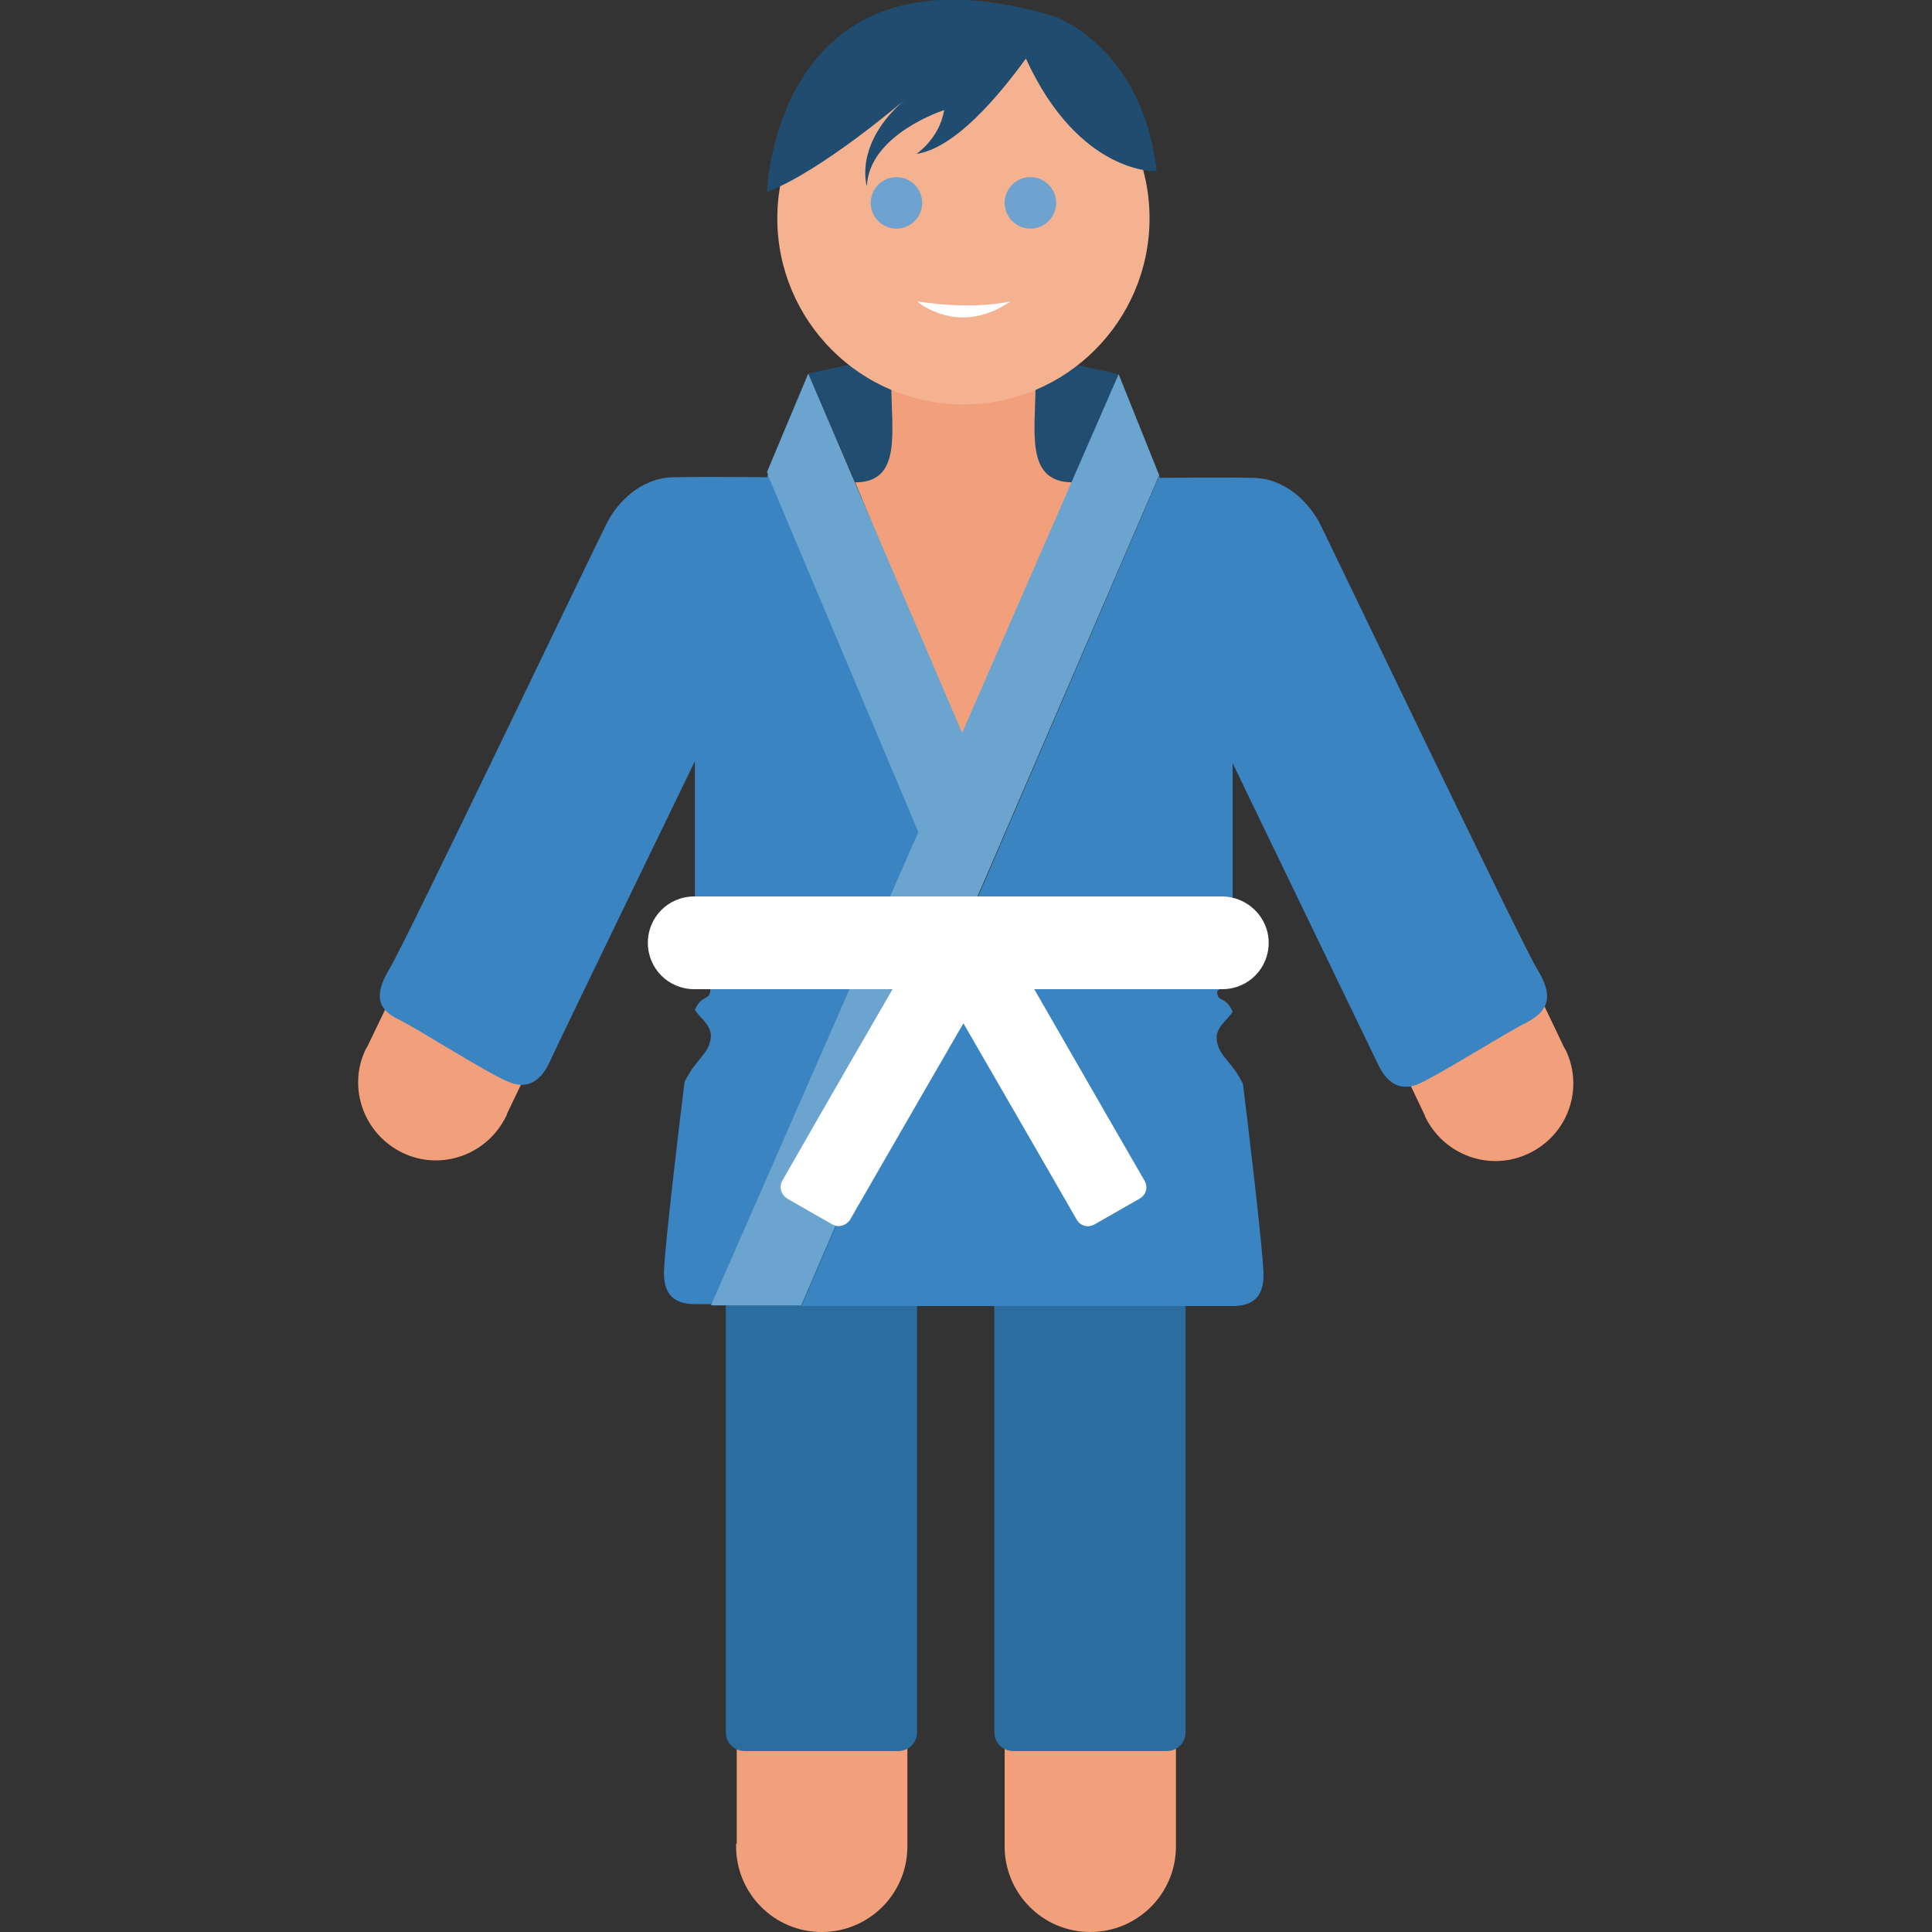 <?xml version="1.0" encoding="utf-8"?>
<!-- Generator: Adobe Illustrator 18.1.1, SVG Export Plug-In . SVG Version: 6.00 Build 0)  -->
<!DOCTYPE svg PUBLIC "-//W3C//DTD SVG 1.1//EN" "http://www.w3.org/Graphics/SVG/1.1/DTD/svg11.dtd">
<svg version="1.1" id="Слой_1" xmlns="http://www.w3.org/2000/svg" xmlns:xlink="http://www.w3.org/1999/xlink" x="0px" y="0px"
	 viewBox="0 0 300 300" enable-background="new 0 0 300 300" xml:space="preserve">
<rect x="0" y="0" width="300" height="300" fill="#333333" stroke="none"/>
<g id="newbie">
	<g>
		<path fill-rule="evenodd" clip-rule="evenodd" fill="#F1A07B" d="M182.5,222H156v64.3h0c0,0.1,0,0.3,0,0.4
			c0,7.3,5.9,13.3,13.3,13.3c7.3,0,13.3-5.9,13.3-13.3c0-0.1,0-0.3,0-0.4h0V222z"/>
		<path fill-rule="evenodd" clip-rule="evenodd" fill="#F1A07B" d="M114.3,286.3L114.3,286.3c0,0.1,0,0.3,0,0.4
			c0,7.3,5.9,13.3,13.3,13.3c7.3,0,13.3-5.9,13.3-13.3c0-0.1,0-0.3,0-0.4h0V222h-26.5V286.3z"/>
	</g>
	<path fill-rule="evenodd" clip-rule="evenodd" fill="#2B6D9E" d="M157.3,172.2h23.9c1.6,0,2.9,1.3,2.9,2.9V269
		c0,1.6-1.3,2.9-2.9,2.9h-23.9c-1.6,0-2.9-1.3-2.9-2.9v-93.9C154.4,173.5,155.7,172.2,157.3,172.2z"/>
	<path fill-rule="evenodd" clip-rule="evenodd" fill="#2B6D9E" d="M115.6,172.2h23.9c1.6,0,2.9,1.3,2.9,2.9V269
		c0,1.6-1.3,2.9-2.9,2.9h-23.9c-1.6,0-2.9-1.3-2.9-2.9v-93.9C112.7,173.5,114,172.2,115.6,172.2z"/>
	<path fill-rule="evenodd" clip-rule="evenodd" fill="#F1A07B" d="M243.1,163c-0.1-0.1-0.1-0.2-0.2-0.3l0,0l-25.2-52.8L196,120.3
		l25.2,52.8l0,0c0,0.1,0.1,0.2,0.1,0.3c2.9,6,10.1,8.6,16.1,5.7C243.5,176.2,246,169,243.1,163z"/>
	<path fill-rule="evenodd" clip-rule="evenodd" fill="#F1A07B" d="M104,120.3l-21.7-10.4L57,162.6l0,0c-0.1,0.1-0.1,0.2-0.2,0.3
		c-2.9,6-0.3,13.2,5.7,16.1c6,2.9,13.2,0.3,16.1-5.7c0.1-0.1,0.1-0.2,0.1-0.3l0,0L104,120.3z"/>
	<path fill-rule="evenodd" clip-rule="evenodd" fill="#214E70" d="M149.6,113.5L125.5,58l24.1-5.2l24.1,5.3L149.6,113.5z"/>
	<path fill-rule="evenodd" clip-rule="evenodd" fill="#F1A07B" d="M160.8,59.6h-11.2h-11.2c0,7.4,1.7,15.3-5.6,15.3l16.9,41l16.9-41
		C159.1,74.9,160.8,67,160.8,59.6z"/>
	<path fill="#3B84C2" d="M119.3,73.7l-0.2,0.4c0,0-9.3-0.1-14.5,0c-5.2,0.1-8.8,4-10.4,7.2c-1.7,3.3-31.2,65-33.7,69.1
		c-3.1,5.1-0.9,6.8,1.6,8c2.5,1.2,13.8,8.4,16.9,9.6c3,1.3,5.1-0.3,6.4-3.2c1.3-2.9,22.5-46.6,22.5-46.6s0,12.4,0,22.5
		c-7.7,7.3-1.2,9.8,2.4,12.9c0,1.9-1.3,0.7-2.4,3.2c1,1.6,2.9,2.5,2.4,4.8c-0.5,2.3-2.3,2.9-4,6.4c-0.4,3.1-3.2,26.2-3.2,29.7
		c0,3.5,1.8,4.8,4.8,4.8c0.4,0,1.3,0,2.7,0l32.2-73.5L119.3,73.7z"/>
	<path fill="#3B84C2" d="M238.7,150.5c-2.5-4.1-32.1-65.9-33.7-69.1c-1.7-3.3-5.3-7.1-10.4-7.2c-5.2-0.1-14.5,0-14.5,0l-0.1-0.3
		l-55.5,128.9c11.7,0,25.1,0,25.1,0s38.7,0,41.8,0c3,0,4.8-1.3,4.8-4.8c0-3.5-2.8-26.6-3.2-29.7c-1.7-3.5-3.5-4.1-4-6.4
		c-0.5-2.3,1.4-3.2,2.4-4.8c-1.1-2.6-2.4-1.3-2.4-3.2c3.6-3.1,10.2-5.6,2.4-12.9c0-10.1,0-22.5,0-22.5s21.1,43.7,22.5,46.6
		c1.3,2.9,3.4,4.5,6.4,3.2c3-1.3,14.3-8.4,16.9-9.6C239.6,157.3,241.8,155.5,238.7,150.5z"/>
	<polygon fill="#6CA4D0" points="119.1,73.3 119.3,73.7 125.5,58 	"/>
	<path fill="#6CA4D0" d="M173.7,58.1l-24.3,55.7L125.5,58l-6.3,15.7l23.4,55.5l-32.2,73.5c3.1,0,8.3,0,14,0L180,73.8L173.7,58.1z"/>
	<path fill-rule="evenodd" clip-rule="evenodd" fill="#FFFFFF" d="M189.7,139.2h-81.9c-4,0-7.2,3.2-7.2,7.2v0c0,4,3.2,7.2,7.2,7.2
		h30.8c-7.9,13.6-17.1,29.7-17.1,29.7c-0.6,1-0.2,2.2,0.7,2.8l7,4c1,0.6,2.2,0.2,2.8-0.7c0,0,9.6-16.7,17.6-30.5
		c8,13.8,17.6,30.5,17.6,30.5c0.6,1,1.8,1.3,2.8,0.7l7-4c1-0.6,1.3-1.8,0.7-2.8c0,0-9.3-16.1-17.1-29.7h29.2c4,0,7.2-3.2,7.2-7.2v0
		C197,142.4,193.7,139.2,189.7,139.2z"/>
	<path fill-rule="evenodd" clip-rule="evenodd" fill="#F5B291" d="M149.6,5c16,0,28.9,13,28.9,28.9s-12.9,28.9-28.9,28.9
		c-16,0-28.9-13-28.9-28.9S133.7,5,149.6,5z"/>
	<path fill-rule="evenodd" clip-rule="evenodd" fill="#FFFFFF" d="M142.4,46.8c0,0,6.4,5.6,14.5,0C156.8,46.8,151.5,48.2,142.4,46.8
		z"/>
	<path fill-rule="evenodd" clip-rule="evenodd" fill="#6FA2CF" d="M139.2,27.5c2.2,0,4,1.8,4,4s-1.8,4-4,4c-2.2,0-4-1.8-4-4
		S137,27.5,139.2,27.5z"/>
	<path fill-rule="evenodd" clip-rule="evenodd" fill="#6FA2CF" d="M160,27.5c2.2,0,4,1.8,4,4s-1.8,4-4,4s-4-1.8-4-4
		S157.8,27.5,160,27.5z"/>
	<path fill-rule="evenodd" clip-rule="evenodd" fill="#F5B291" d="M132.7,35.5c3.6,0,6.4,2.9,6.4,6.4c0,3.6-2.9,6.4-6.4,6.4
		c-3.6,0-6.4-2.9-6.4-6.4C126.3,38.4,129.2,35.5,132.7,35.5z"/>
	<path fill-rule="evenodd" clip-rule="evenodd" fill="#F5B291" d="M167.3,35.5c3.6,0,6.4,2.9,6.4,6.4c0,3.6-2.9,6.4-6.4,6.4
		c-3.6,0-6.4-2.9-6.4-6.4C160.8,38.4,163.7,35.5,167.3,35.5z"/>
	<path fill-rule="evenodd" clip-rule="evenodd" fill="#204D6F" d="M163.6,2.5c-43.3-12.9-44.5,27.3-44.5,27.3
		c8.5-3.2,21.5-14.4,21.5-14.4c-8.1,6.9-6,13.5-6,13.5c0.4-8.1,12-11.8,12-11.8c-0.7,4.4-4.3,6.8-4.3,6.8c6-0.9,12.7-8.9,17-14.8
		c8.3,18.1,20.3,17.5,20.3,17.5C177.4,7.1,163.6,2.5,163.6,2.5z"/>
</g>
</svg>
